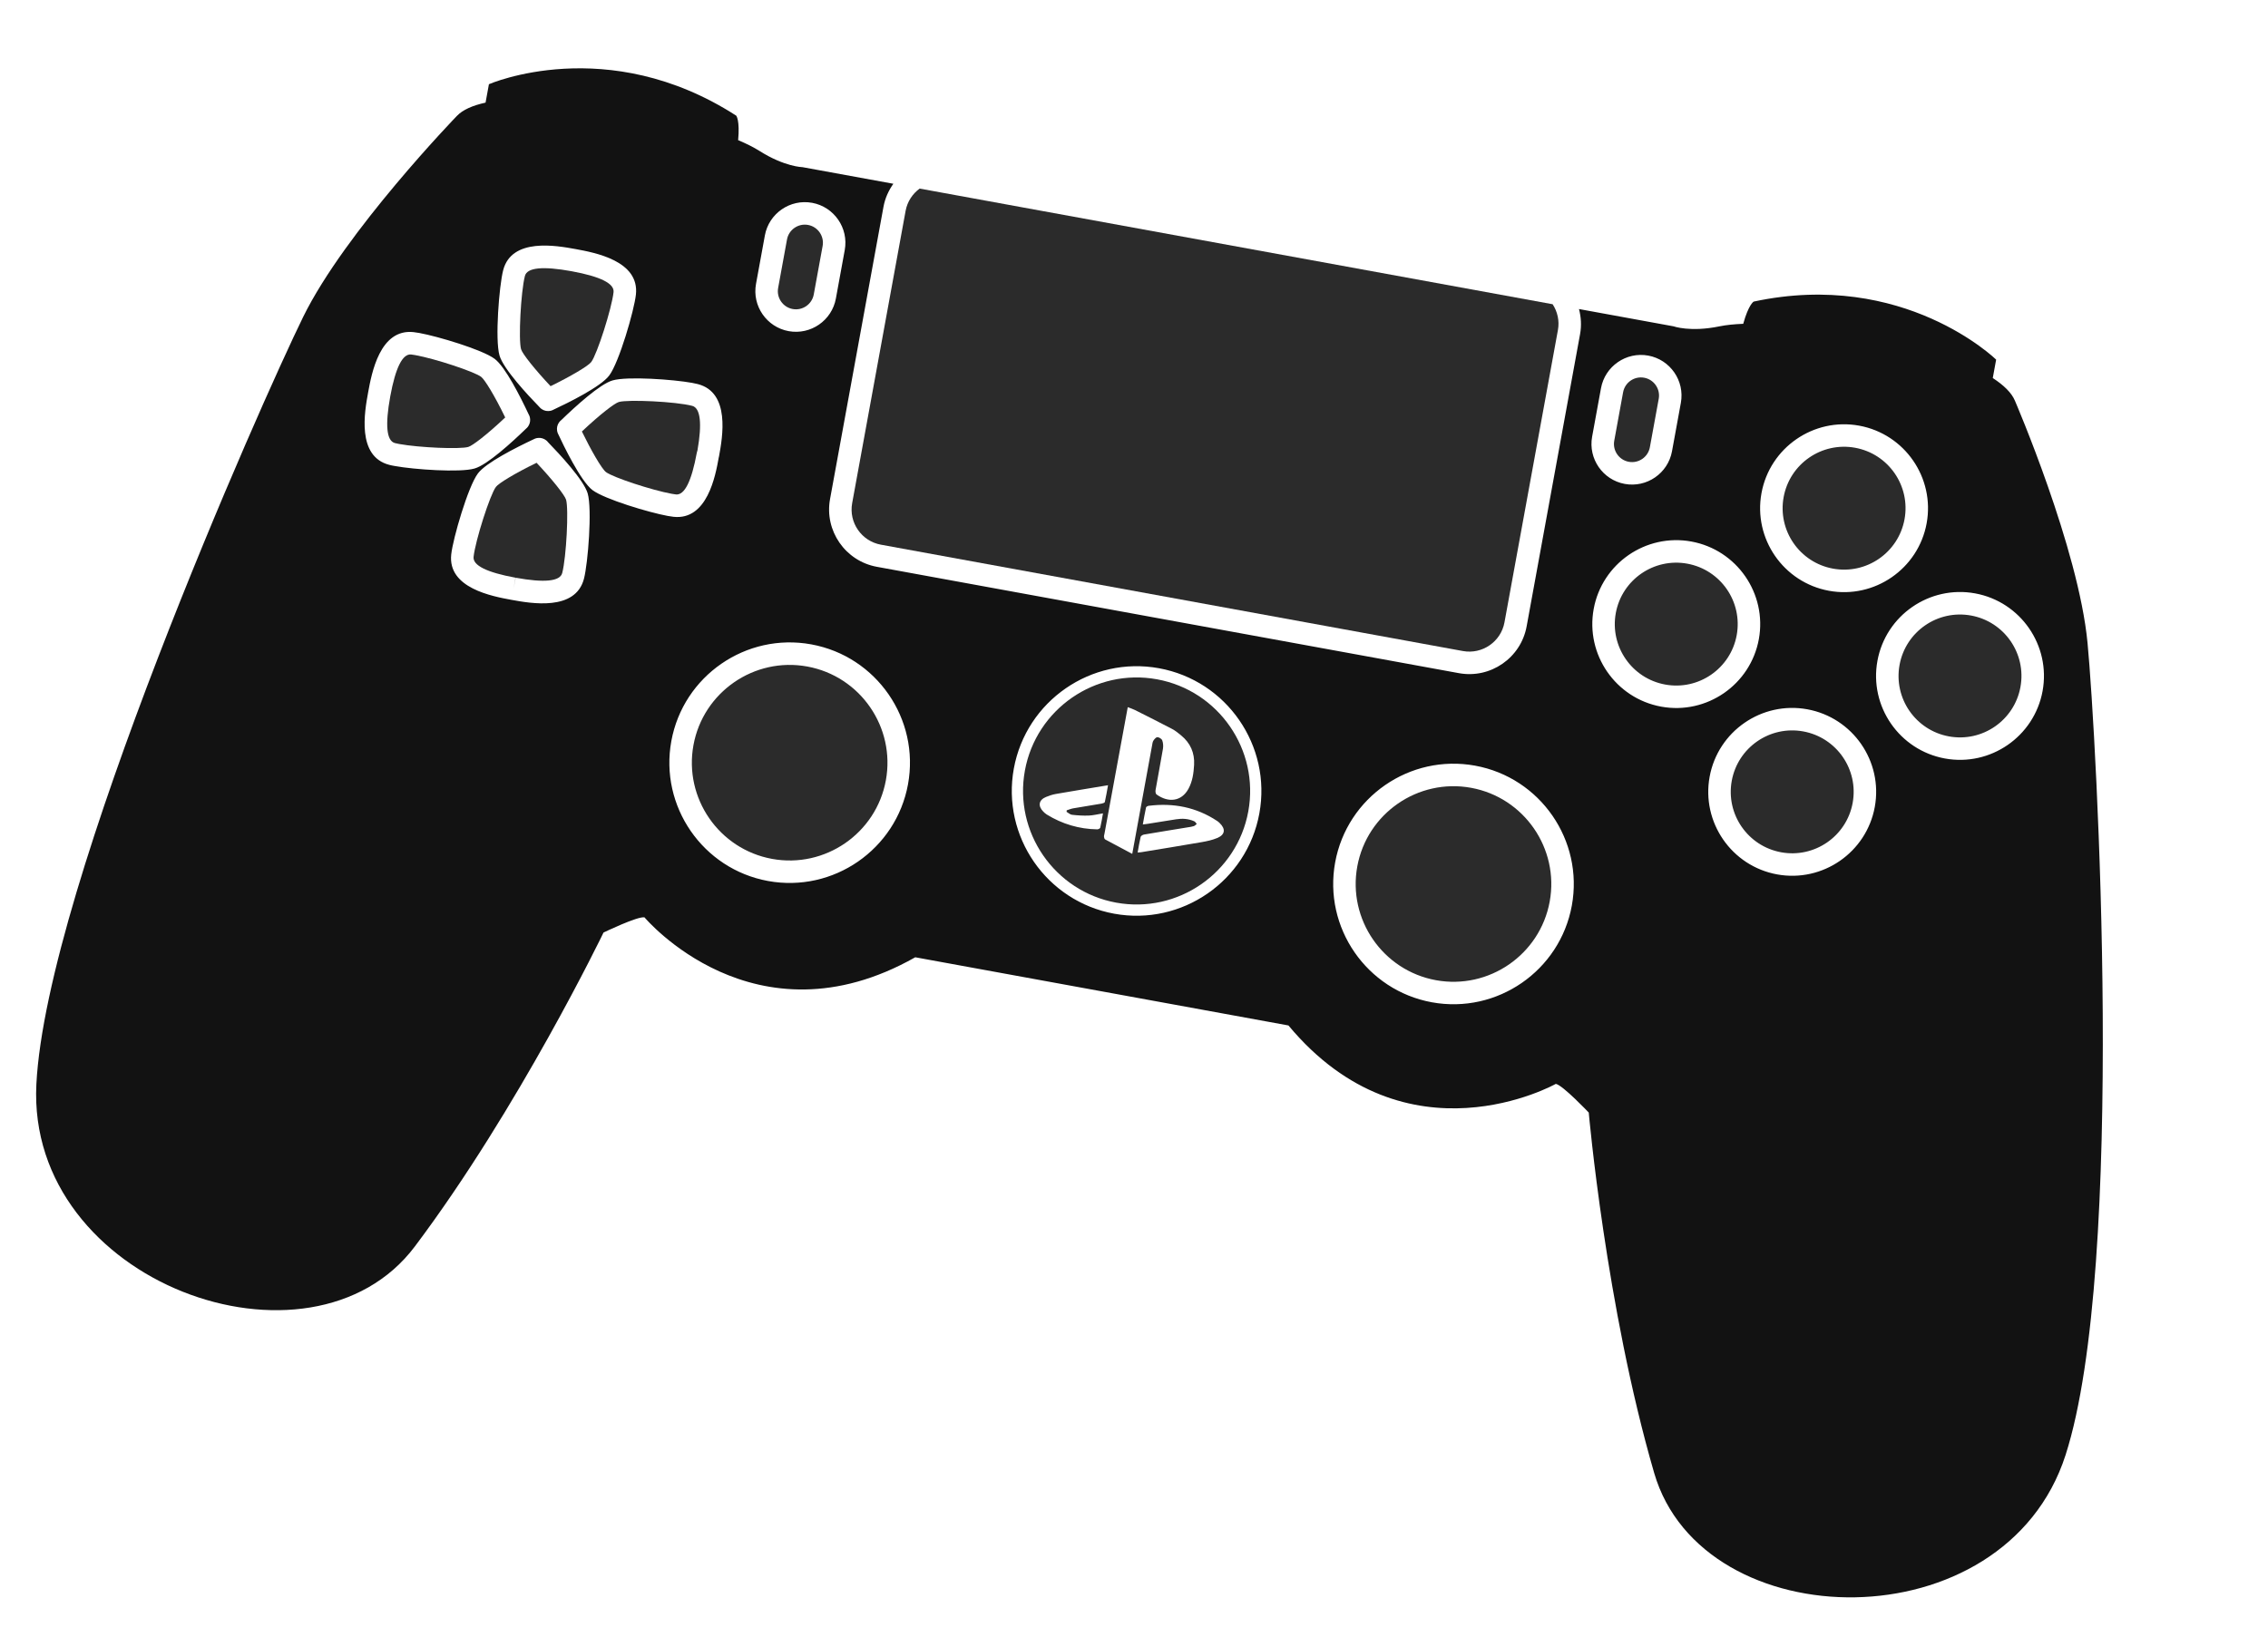 <svg width="1435" height="1036" viewBox="0 0 1435 1036" fill="none" xmlns="http://www.w3.org/2000/svg">
<path d="M339.502 292.903C325.321 299.803 315.464 305.914 313.783 308.152C310.018 313.15 300.778 342.106 299.645 352.417C299.042 357.848 307.969 362.284 326.167 365.627L324.972 372.642L326.251 365.642C344.455 368.953 354.373 367.962 355.734 362.652C358.322 352.608 359.905 322.254 358.166 316.262C357.278 313.268 349.087 303.076 339.502 292.903Z" fill="#2B2B2B"/>
<path d="M304.421 238.503C299.979 235.176 275.487 227.08 262.818 224.764C261.812 224.58 260.924 224.446 260.156 224.365C254.711 223.76 250.263 232.668 246.922 250.866C243.591 269.167 244.587 279.07 249.894 280.43C250.653 280.626 251.544 280.82 252.553 281.004C265.224 283.32 290.991 284.429 296.296 282.864C298.999 282.084 308.203 275.029 319.655 264.217C312.76 250.022 306.659 240.186 304.421 238.503Z" fill="#2B2B2B"/>
<path d="M437.949 256.863C427.624 254.136 397.308 252.747 391.545 254.428C388.855 255.211 379.635 262.278 368.17 273.087C373.699 284.472 380.66 296.725 383.422 298.793C387.846 302.133 412.325 310.21 425.01 312.529C426.017 312.713 426.919 312.847 427.673 312.928C433.118 313.533 437.566 304.625 440.907 286.427C440.994 285.951 441.145 285.431 441.315 284.982C444.249 268.14 443.242 258.22 437.949 256.863Z" fill="#2B2B2B"/>
<path d="M732.059 429.936C693.096 422.814 655.589 448.729 648.467 487.695C641.345 526.656 667.26 564.166 706.223 571.287C745.187 578.409 782.694 552.494 789.816 513.531C796.938 474.565 771.025 437.058 732.059 429.936ZM696.141 523.868C696.024 524.354 694.898 524.898 694.26 524.9C682.763 524.72 672.114 521.545 662.334 515.532C661.487 515.018 660.747 514.316 660.051 513.612C656.553 510.036 657.256 506.271 661.836 504.403C663.821 503.594 665.918 502.878 668.026 502.511C678.845 500.626 689.67 498.872 701.07 496.977C700.385 500.728 699.821 504.212 699.036 507.628C698.922 508.099 697.721 508.487 696.975 508.611C690.985 509.641 684.988 510.557 679.009 511.606C677.62 511.844 676.298 512.428 674.931 512.858C674.902 513.172 674.871 513.498 674.828 513.809C675.982 514.467 677.087 515.55 678.291 515.685C681.808 516.082 685.368 516.312 688.892 516.176C691.75 516.06 694.576 515.319 697.871 514.78C697.29 518.059 696.824 520.997 696.141 523.868ZM729.787 468.731C729.227 469.581 729.126 470.764 728.932 471.83C724.95 493.526 720.996 515.245 717.03 536.946C716.84 537.982 716.654 539.002 716.393 540.43C710.39 537.25 704.821 534.31 699.282 531.3C698.848 531.062 698.562 530.256 698.52 529.685C698.463 528.963 698.718 528.216 698.853 527.474C703.566 501.844 708.279 476.214 712.994 450.586C713.158 449.689 713.319 448.809 713.547 447.562C715.233 448.232 716.726 448.691 718.104 449.378C725.976 453.335 733.849 457.277 741.65 461.379C743.682 462.446 745.518 463.968 747.317 465.439C753.181 470.258 755.947 476.494 755.526 484.098C755.227 489.369 754.531 494.521 751.942 499.27C747.572 507.27 739.277 508.241 731.737 502.799C731.148 502.372 730.986 500.882 731.15 499.985C732.654 491.288 734.353 482.629 735.814 473.925C736.099 472.197 735.965 470.236 735.381 468.609C735.023 467.631 733.442 466.621 732.367 466.567C731.514 466.486 730.394 467.785 729.787 468.731ZM771.699 520.91C775.611 524.677 775.166 528.3 770.155 530.379C767.054 531.678 763.648 532.414 760.318 532.993C747.542 535.215 734.723 537.269 721.921 539.388C721.369 539.474 720.791 539.484 719.807 539.564C720.457 536.007 720.942 532.798 721.701 529.667C721.864 529.018 723.048 528.322 723.838 528.192C733.098 526.599 742.379 525.13 751.659 523.597C752.882 523.399 754.152 523.256 755.325 522.862C756.032 522.632 756.589 521.963 757.211 521.484C756.691 520.914 756.277 520.098 755.635 519.808C751.962 518.137 748.08 517.919 744.149 518.534C738.148 519.46 732.165 520.452 726.16 521.409C725.281 521.551 724.393 521.649 723.077 521.815C723.776 517.992 724.355 514.511 725.118 511.046C725.217 510.586 726.193 510.07 726.814 509.996C742.405 508.042 756.952 510.859 770.165 519.627C770.725 519.992 771.221 520.446 771.699 520.91Z" fill="#2B2B2B"/>
<path d="M501.55 195.583C507.766 196.719 513.745 192.588 514.881 186.372L520.488 155.697C521.622 149.495 517.495 143.502 511.277 142.366C505.059 141.229 499.082 145.361 497.946 151.577L492.339 182.252C491.205 188.468 495.334 194.447 501.55 195.583Z" fill="#2B2B2B"/>
<path d="M348.351 244.405C360.929 238.283 372.183 231.645 374.073 229.142C377.84 224.128 387.078 195.188 388.206 184.905C388.8 179.443 379.874 175.003 361.689 171.666C343.402 168.337 333.485 169.331 332.122 174.64C329.532 184.698 327.951 215.038 329.69 221.03C330.572 224.04 338.766 234.235 348.351 244.405Z" fill="#2B2B2B"/>
<path d="M1030.57 292.276C1036.79 293.413 1042.76 289.281 1043.9 283.065L1049.51 252.39C1050.64 246.188 1046.51 240.195 1040.29 239.059C1034.08 237.923 1028.1 242.054 1026.96 248.27L1021.36 278.945C1020.22 285.161 1024.35 291.141 1030.57 292.276Z" fill="#2B2B2B"/>
<path d="M1126.97 539.416C1148.09 543.278 1168.35 529.283 1172.21 508.158C1176.07 487.034 1162.08 466.779 1140.95 462.917C1119.83 459.056 1099.57 473.051 1095.71 494.176C1091.85 515.3 1105.85 535.555 1126.97 539.416Z" fill="#2B2B2B"/>
<path d="M1233.13 466.069C1254.26 469.93 1274.51 455.936 1278.37 434.811C1282.24 413.686 1268.24 393.431 1247.12 389.57C1225.99 385.709 1205.74 399.704 1201.88 420.829C1198.01 441.953 1212.01 462.208 1233.13 466.069Z" fill="#2B2B2B"/>
<path d="M1274.85 253.559C1272.75 248.562 1267.77 243.757 1260.86 239.252L1262.99 227.603C1262.99 227.603 1204.6 170.49 1109.57 190.881C1109.57 190.881 1106.33 192.764 1102.97 204.94C1097.19 205.169 1092.1 205.686 1087.89 206.553C1069.46 210.36 1058.83 206.522 1058.83 206.522L999.05 195.595C1000.37 200.638 1000.74 206.001 999.738 211.461L965.929 396.434C962.278 416.412 943.053 429.697 923.072 426.045L554.79 358.731C534.812 355.079 521.529 335.855 525.181 315.874L558.99 130.902C559.989 125.441 562.227 120.555 565.247 116.306L507.763 105.799C507.763 105.799 496.468 105.614 480.57 95.547C476.925 93.247 472.368 90.951 467.036 88.704C468.205 76.129 465.842 73.222 465.842 73.222C384.163 20.545 309.351 53.299 309.351 53.299L307.222 64.948C299.145 66.713 292.799 69.446 289.071 73.38C289.071 73.38 218.319 146.533 191.815 200.587C165.308 254.643 29.376 560.523 23.011 686.218C16.647 811.913 196.642 876.524 262.487 788.89C328.347 701.256 381.863 590.212 381.863 590.212C381.863 590.212 403.4 579.799 407.783 580.6C407.783 580.6 477.194 663.514 579.098 605.863L815.215 649.02C890.137 738.977 984.39 685.991 984.39 685.991C988.771 686.792 1005.23 704.151 1005.23 704.151C1005.23 704.151 1016.01 826.944 1046.61 932.211C1077.21 1037.47 1268.41 1040.71 1306.92 920.889C1345.43 801.072 1326.48 466.88 1320.82 406.946C1315.16 347.013 1274.85 253.559 1274.85 253.559ZM483.947 149.015C486.493 135.086 499.908 125.817 513.837 128.363C527.767 130.909 537.034 144.324 534.488 158.253L528.881 188.928C526.335 202.858 512.922 212.127 498.992 209.581C485.063 207.035 475.794 193.62 478.34 179.691L483.947 149.015ZM318.348 171.079C323.686 150.267 352.054 155.436 364.151 157.633C376.358 159.878 404.692 165.073 402.351 186.433C401.253 196.476 391.751 229.304 385.444 237.685C380.124 244.787 359.517 254.94 350.344 259.22C349.716 259.569 349.029 259.848 348.318 260.009C347.374 260.198 346.414 260.209 345.506 260.043C345.421 260.028 345.337 260.012 345.241 259.995C344.336 259.798 343.449 259.421 342.668 258.874C342.12 258.469 341.62 258.033 341.222 257.525C334.13 250.254 318.509 233.524 316.046 224.999C313.108 214.944 315.82 180.877 318.348 171.079ZM246.343 294.223C225.532 288.871 230.7 260.518 232.914 248.407C235.145 236.198 240.338 207.863 261.714 210.207C262.747 210.325 264.001 210.51 265.374 210.76C277.05 212.895 305.164 221.274 312.967 227.112C319.699 232.163 329.229 251.018 334.468 262.179C334.724 262.602 334.926 263.074 335.085 263.55C335.508 264.885 335.536 266.308 335.197 267.606C334.989 268.435 334.616 269.209 334.12 269.941C333.731 270.491 333.267 270.972 332.757 271.384C323.863 279.988 308.346 294.194 300.284 296.513C290.975 299.239 261.704 297.114 250.014 294.977C248.606 294.753 247.38 294.486 246.343 294.223ZM369.504 366.215C364.152 387.026 335.798 381.86 323.685 379.658L323.644 379.651C311.481 377.413 283.133 372.215 285.502 350.861C286.6 340.818 296.101 307.978 302.406 299.61C307.47 292.883 326.313 283.346 337.457 278.106C337.831 277.886 338.211 277.707 338.627 277.568C339.14 277.374 339.67 277.253 340.201 277.192C342.086 276.929 344.028 277.47 345.559 278.663C346.038 279.055 346.453 279.476 346.813 279.949C353.975 287.317 369.386 303.85 371.837 312.286C374.741 322.366 372.013 356.446 369.504 366.215ZM454.728 289.718C452.693 301.096 447.482 329.439 426.125 327.086C425.076 326.965 423.837 326.784 422.451 326.53C410.761 324.394 382.633 316.011 374.871 310.181C367.341 304.521 356.108 281.04 353.351 275.082C353.044 274.548 352.814 273.984 352.648 273.377C352.579 273.118 352.522 272.876 352.486 272.61C352.196 270.793 352.602 268.884 353.723 267.339C354.155 266.723 354.667 266.209 355.24 265.765C364.153 257.135 379.554 243.094 387.575 240.77C396.911 238.051 426.183 240.174 437.859 242.308C439.245 242.562 440.47 242.831 441.494 243.089C462.223 248.412 457.173 276.6 454.947 288.779C454.9 289.085 454.828 289.403 454.728 289.718ZM485.95 557.587C444.662 550.04 417.217 510.312 424.762 469.029C432.309 427.741 472.037 400.28 513.323 407.826C554.608 415.372 582.058 455.098 574.509 496.4C566.966 537.671 527.223 565.131 485.95 557.587ZM704.945 578.286C662.118 570.458 633.637 529.254 641.467 486.416C649.298 443.573 690.51 415.11 733.339 422.938C776.166 430.766 804.647 471.97 796.817 514.81C788.989 557.649 747.772 586.114 704.945 578.286ZM1176.32 269.404C1205.13 274.67 1224.29 302.391 1219.02 331.204C1213.75 360.019 1186.03 379.17 1157.22 373.904C1128.41 368.637 1109.25 340.919 1114.52 312.103C1119.79 283.29 1147.51 264.137 1176.32 269.404ZM1012.97 245.709C1015.51 231.78 1028.93 222.51 1042.86 225.056C1056.79 227.603 1066.05 241.018 1063.51 254.947L1057.9 285.622C1055.36 299.552 1041.94 308.821 1028.01 306.275C1014.08 303.729 1004.82 290.314 1007.36 276.384L1012.97 245.709ZM905.962 634.356C864.675 626.81 837.229 587.081 844.775 545.798C852.321 504.511 892.05 477.049 933.335 484.595C974.62 492.141 1002.07 531.867 994.52 573.169C986.976 614.44 947.236 641.9 905.962 634.356ZM1051.05 447.237C1022.23 441.971 1003.08 414.25 1008.35 385.437C1013.61 356.624 1041.33 337.471 1070.15 342.737C1098.96 348.004 1118.11 375.725 1112.85 404.538C1107.58 433.351 1079.86 452.504 1051.05 447.237ZM1124.41 553.415C1095.59 548.149 1076.44 520.431 1081.71 491.615C1086.98 462.802 1114.69 443.649 1143.51 448.916C1172.32 454.182 1191.48 481.903 1186.21 510.716C1180.94 539.531 1153.21 558.679 1124.41 553.415ZM1230.58 480.052C1201.76 474.785 1182.61 447.064 1187.88 418.252C1193.14 389.439 1220.86 370.285 1249.68 375.552C1278.49 380.818 1297.64 408.539 1292.38 437.352C1287.11 466.165 1259.39 485.318 1230.58 480.052Z" fill="#121212"/>
<path d="M1159.78 359.889C1180.91 363.75 1201.16 349.755 1205.03 328.63C1208.89 307.506 1194.89 287.251 1173.77 283.39C1152.64 279.529 1132.39 293.523 1128.53 314.648C1124.67 335.773 1138.66 356.027 1159.78 359.889Z" fill="#2B2B2B"/>
<path d="M1053.6 433.254C1074.73 437.116 1094.98 423.121 1098.84 401.996C1102.7 380.871 1088.71 360.616 1067.58 356.755C1046.46 352.894 1026.2 366.889 1022.34 388.014C1018.48 409.138 1032.48 429.393 1053.6 433.254Z" fill="#2B2B2B"/>
<path d="M572.99 133.465L539.18 318.437C536.939 330.701 545.084 342.493 557.348 344.734L925.614 412.045C937.864 414.284 949.669 406.142 951.911 393.876L985.72 208.903C986.8 202.994 985.423 197.232 982.385 192.553L581.891 119.351C577.399 122.637 574.07 127.556 572.99 133.465Z" fill="#2B2B2B"/>
<path d="M930.776 498.608C897.217 492.474 864.912 514.796 858.775 548.37C852.639 581.944 874.961 614.234 908.521 620.368C942.081 626.502 974.383 604.194 980.519 570.622C986.656 537.051 964.336 504.742 930.776 498.608Z" fill="#2B2B2B"/>
<path d="M510.761 421.838C477.203 415.704 444.896 438.026 438.76 471.6C432.623 505.174 454.948 537.465 488.506 543.598C522.065 549.732 554.37 527.424 560.506 493.853C566.642 460.281 544.318 427.972 510.761 421.838Z" fill="#2B2B2B"/>
</svg>
